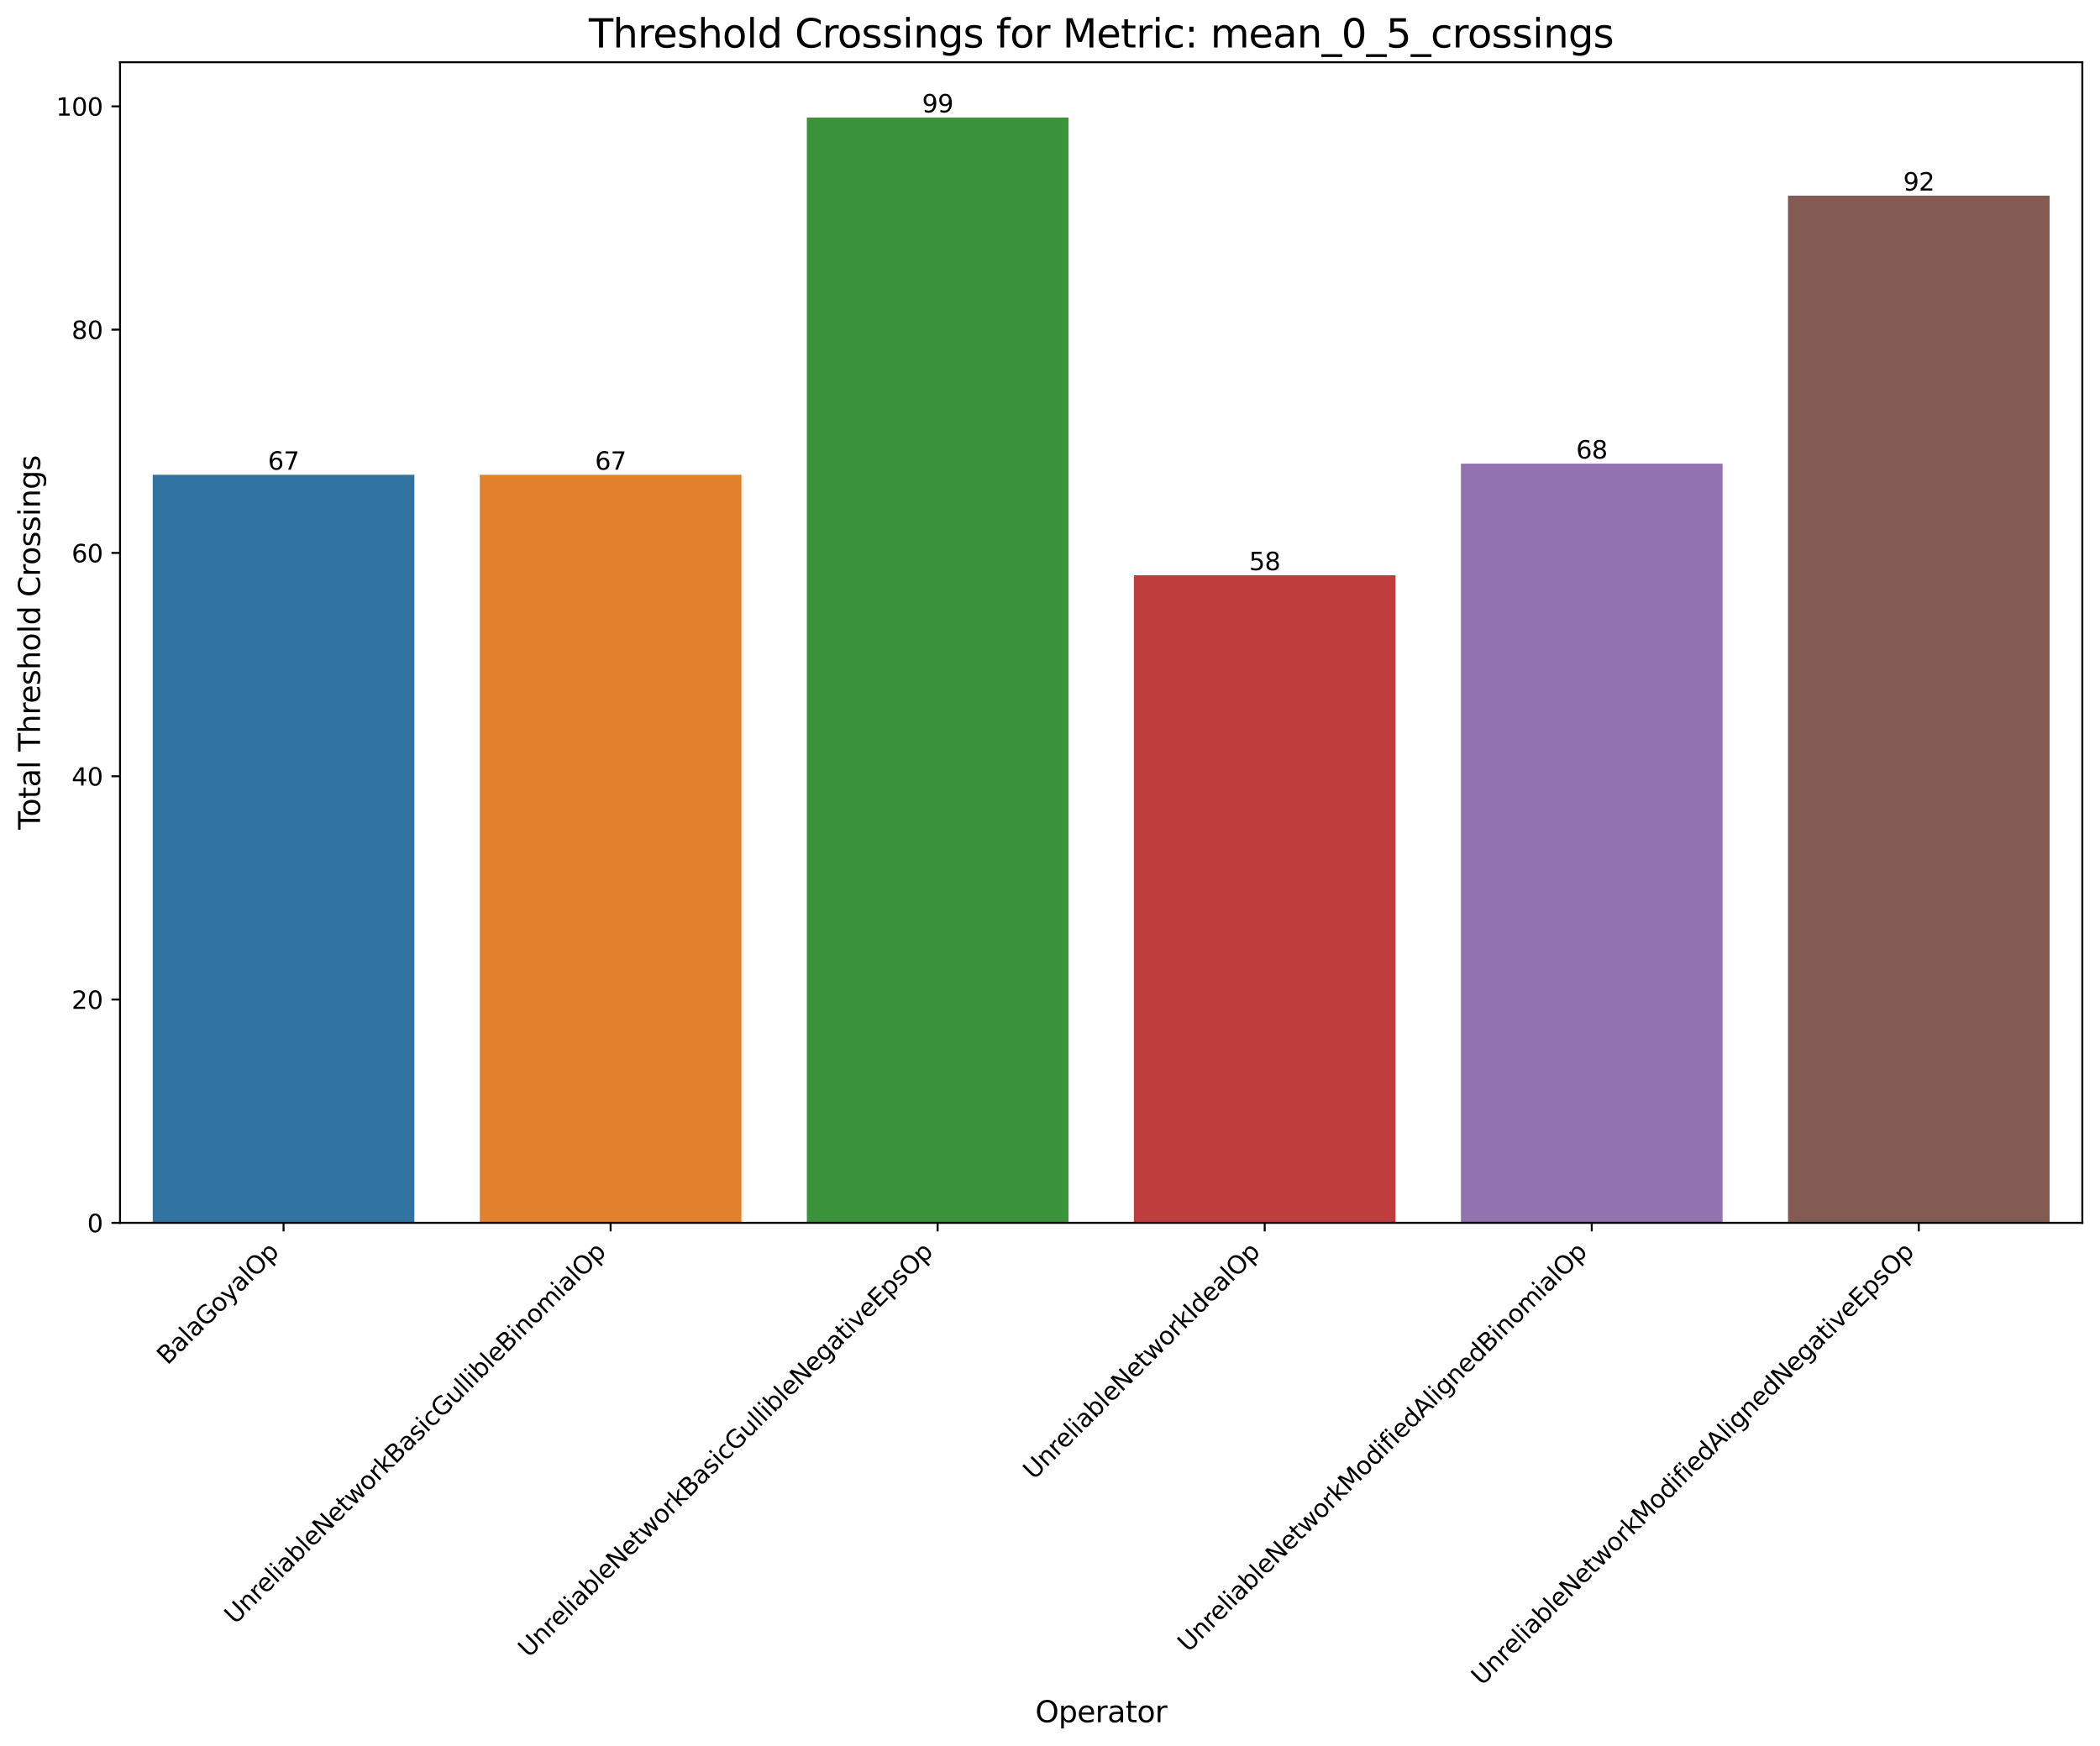 <?xml version="1.0" encoding="utf-8" standalone="no"?>
<!DOCTYPE svg PUBLIC "-//W3C//DTD SVG 1.1//EN"
  "http://www.w3.org/Graphics/SVG/1.1/DTD/svg11.dtd">
<svg xmlns:xlink="http://www.w3.org/1999/xlink" width="855.551pt" height="711.481pt" viewBox="0 0 855.551 711.481" xmlns="http://www.w3.org/2000/svg" version="1.1">
 <defs>
  <style type="text/css">*{stroke-linejoin: round; stroke-linecap: butt}</style>
 </defs>
 <g id="figure_1">
  <g id="patch_1">
   <path d="M 0 711.481 
L 855.551 711.481 
L 855.551 0 
L 0 0 
z
" style="fill: #ffffff"/>
  </g>
  <g id="axes_1">
   <g id="patch_2">
    <path d="M 48.901 498.295 
L 848.351 498.295 
L 848.351 25.358 
L 48.901 25.358 
z
" style="fill: #ffffff"/>
   </g>
   <g id="patch_3">
    <path d="M 62.225 498.295 
L 168.819 498.295 
L 168.819 193.468 
L 62.225 193.468 
z
" clip-path="url(#p632d75cb94)" style="fill: #3274a1"/>
   </g>
   <g id="patch_4">
    <path d="M 195.467 498.295 
L 302.06 498.295 
L 302.06 193.468 
L 195.467 193.468 
z
" clip-path="url(#p632d75cb94)" style="fill: #e1812c"/>
   </g>
   <g id="patch_5">
    <path d="M 328.709 498.295 
L 435.302 498.295 
L 435.302 47.878 
L 328.709 47.878 
z
" clip-path="url(#p632d75cb94)" style="fill: #3a923a"/>
   </g>
   <g id="patch_6">
    <path d="M 461.95 498.295 
L 568.544 498.295 
L 568.544 234.415 
L 461.95 234.415 
z
" clip-path="url(#p632d75cb94)" style="fill: #c03d3e"/>
   </g>
   <g id="patch_7">
    <path d="M 595.192 498.295 
L 701.785 498.295 
L 701.785 188.918 
L 595.192 188.918 
z
" clip-path="url(#p632d75cb94)" style="fill: #9372b2"/>
   </g>
   <g id="patch_8">
    <path d="M 728.434 498.295 
L 835.027 498.295 
L 835.027 79.726 
L 728.434 79.726 
z
" clip-path="url(#p632d75cb94)" style="fill: #845b53"/>
   </g>
   <g id="matplotlib.axis_1">
    <g id="xtick_1">
     <g id="line2d_1">
      <defs>
       <path id="m69ce86a47b" d="M 0 0 
L 0 3.5 
" style="stroke: #000000; stroke-width: 0.8"/>
      </defs>
      <g>
       <use xlink:href="#m69ce86a47b" x="115.522" y="498.295" style="stroke: #000000; stroke-width: 0.8"/>
      </g>
     </g>
     <g id="text_1">
      <!-- BalaGoyalOp -->
      <g transform="translate(68.225 556.494) rotate(-45) scale(0.1 -0.1)">
       <defs>
        <path id="DejaVuSans-42" d="M 1259 2228 
L 1259 519 
L 2272 519 
Q 2781 519 3026 730 
Q 3272 941 3272 1375 
Q 3272 1813 3026 2020 
Q 2781 2228 2272 2228 
L 1259 2228 
z
M 1259 4147 
L 1259 2741 
L 2194 2741 
Q 2656 2741 2882 2914 
Q 3109 3088 3109 3444 
Q 3109 3797 2882 3972 
Q 2656 4147 2194 4147 
L 1259 4147 
z
M 628 4666 
L 2241 4666 
Q 2963 4666 3353 4366 
Q 3744 4066 3744 3513 
Q 3744 3084 3544 2831 
Q 3344 2578 2956 2516 
Q 3422 2416 3680 2098 
Q 3938 1781 3938 1306 
Q 3938 681 3513 340 
Q 3088 0 2303 0 
L 628 0 
L 628 4666 
z
" transform="scale(0.016)"/>
        <path id="DejaVuSans-61" d="M 2194 1759 
Q 1497 1759 1228 1600 
Q 959 1441 959 1056 
Q 959 750 1161 570 
Q 1363 391 1709 391 
Q 2188 391 2477 730 
Q 2766 1069 2766 1631 
L 2766 1759 
L 2194 1759 
z
M 3341 1997 
L 3341 0 
L 2766 0 
L 2766 531 
Q 2569 213 2275 61 
Q 1981 -91 1556 -91 
Q 1019 -91 701 211 
Q 384 513 384 1019 
Q 384 1609 779 1909 
Q 1175 2209 1959 2209 
L 2766 2209 
L 2766 2266 
Q 2766 2663 2505 2880 
Q 2244 3097 1772 3097 
Q 1472 3097 1187 3025 
Q 903 2953 641 2809 
L 641 3341 
Q 956 3463 1253 3523 
Q 1550 3584 1831 3584 
Q 2591 3584 2966 3190 
Q 3341 2797 3341 1997 
z
" transform="scale(0.016)"/>
        <path id="DejaVuSans-6c" d="M 603 4863 
L 1178 4863 
L 1178 0 
L 603 0 
L 603 4863 
z
" transform="scale(0.016)"/>
        <path id="DejaVuSans-47" d="M 3809 666 
L 3809 1919 
L 2778 1919 
L 2778 2438 
L 4434 2438 
L 4434 434 
Q 4069 175 3628 42 
Q 3188 -91 2688 -91 
Q 1594 -91 976 548 
Q 359 1188 359 2328 
Q 359 3472 976 4111 
Q 1594 4750 2688 4750 
Q 3144 4750 3555 4637 
Q 3966 4525 4313 4306 
L 4313 3634 
Q 3963 3931 3569 4081 
Q 3175 4231 2741 4231 
Q 1884 4231 1454 3753 
Q 1025 3275 1025 2328 
Q 1025 1384 1454 906 
Q 1884 428 2741 428 
Q 3075 428 3337 486 
Q 3600 544 3809 666 
z
" transform="scale(0.016)"/>
        <path id="DejaVuSans-6f" d="M 1959 3097 
Q 1497 3097 1228 2736 
Q 959 2375 959 1747 
Q 959 1119 1226 758 
Q 1494 397 1959 397 
Q 2419 397 2687 759 
Q 2956 1122 2956 1747 
Q 2956 2369 2687 2733 
Q 2419 3097 1959 3097 
z
M 1959 3584 
Q 2709 3584 3137 3096 
Q 3566 2609 3566 1747 
Q 3566 888 3137 398 
Q 2709 -91 1959 -91 
Q 1206 -91 779 398 
Q 353 888 353 1747 
Q 353 2609 779 3096 
Q 1206 3584 1959 3584 
z
" transform="scale(0.016)"/>
        <path id="DejaVuSans-79" d="M 2059 -325 
Q 1816 -950 1584 -1140 
Q 1353 -1331 966 -1331 
L 506 -1331 
L 506 -850 
L 844 -850 
Q 1081 -850 1212 -737 
Q 1344 -625 1503 -206 
L 1606 56 
L 191 3500 
L 800 3500 
L 1894 763 
L 2988 3500 
L 3597 3500 
L 2059 -325 
z
" transform="scale(0.016)"/>
        <path id="DejaVuSans-4f" d="M 2522 4238 
Q 1834 4238 1429 3725 
Q 1025 3213 1025 2328 
Q 1025 1447 1429 934 
Q 1834 422 2522 422 
Q 3209 422 3611 934 
Q 4013 1447 4013 2328 
Q 4013 3213 3611 3725 
Q 3209 4238 2522 4238 
z
M 2522 4750 
Q 3503 4750 4090 4092 
Q 4678 3434 4678 2328 
Q 4678 1225 4090 567 
Q 3503 -91 2522 -91 
Q 1538 -91 948 565 
Q 359 1222 359 2328 
Q 359 3434 948 4092 
Q 1538 4750 2522 4750 
z
" transform="scale(0.016)"/>
        <path id="DejaVuSans-70" d="M 1159 525 
L 1159 -1331 
L 581 -1331 
L 581 3500 
L 1159 3500 
L 1159 2969 
Q 1341 3281 1617 3432 
Q 1894 3584 2278 3584 
Q 2916 3584 3314 3078 
Q 3713 2572 3713 1747 
Q 3713 922 3314 415 
Q 2916 -91 2278 -91 
Q 1894 -91 1617 61 
Q 1341 213 1159 525 
z
M 3116 1747 
Q 3116 2381 2855 2742 
Q 2594 3103 2138 3103 
Q 1681 3103 1420 2742 
Q 1159 2381 1159 1747 
Q 1159 1113 1420 752 
Q 1681 391 2138 391 
Q 2594 391 2855 752 
Q 3116 1113 3116 1747 
z
" transform="scale(0.016)"/>
       </defs>
       <use xlink:href="#DejaVuSans-42"/>
       <use xlink:href="#DejaVuSans-61" x="68.604"/>
       <use xlink:href="#DejaVuSans-6c" x="129.883"/>
       <use xlink:href="#DejaVuSans-61" x="157.666"/>
       <use xlink:href="#DejaVuSans-47" x="218.945"/>
       <use xlink:href="#DejaVuSans-6f" x="296.436"/>
       <use xlink:href="#DejaVuSans-79" x="357.617"/>
       <use xlink:href="#DejaVuSans-61" x="416.797"/>
       <use xlink:href="#DejaVuSans-6c" x="478.076"/>
       <use xlink:href="#DejaVuSans-4f" x="505.859"/>
       <use xlink:href="#DejaVuSans-70" x="584.57"/>
      </g>
     </g>
    </g>
    <g id="xtick_2">
     <g id="line2d_2">
      <g>
       <use xlink:href="#m69ce86a47b" x="248.764" y="498.295" style="stroke: #000000; stroke-width: 0.8"/>
      </g>
     </g>
     <g id="text_2">
      <!-- UnreliableNetworkBasicGullibleBinomialOp -->
      <g transform="translate(95.74 662.221) rotate(-45) scale(0.1 -0.1)">
       <defs>
        <path id="DejaVuSans-55" d="M 556 4666 
L 1191 4666 
L 1191 1831 
Q 1191 1081 1462 751 
Q 1734 422 2344 422 
Q 2950 422 3222 751 
Q 3494 1081 3494 1831 
L 3494 4666 
L 4128 4666 
L 4128 1753 
Q 4128 841 3676 375 
Q 3225 -91 2344 -91 
Q 1459 -91 1007 375 
Q 556 841 556 1753 
L 556 4666 
z
" transform="scale(0.016)"/>
        <path id="DejaVuSans-6e" d="M 3513 2113 
L 3513 0 
L 2938 0 
L 2938 2094 
Q 2938 2591 2744 2837 
Q 2550 3084 2163 3084 
Q 1697 3084 1428 2787 
Q 1159 2491 1159 1978 
L 1159 0 
L 581 0 
L 581 3500 
L 1159 3500 
L 1159 2956 
Q 1366 3272 1645 3428 
Q 1925 3584 2291 3584 
Q 2894 3584 3203 3211 
Q 3513 2838 3513 2113 
z
" transform="scale(0.016)"/>
        <path id="DejaVuSans-72" d="M 2631 2963 
Q 2534 3019 2420 3045 
Q 2306 3072 2169 3072 
Q 1681 3072 1420 2755 
Q 1159 2438 1159 1844 
L 1159 0 
L 581 0 
L 581 3500 
L 1159 3500 
L 1159 2956 
Q 1341 3275 1631 3429 
Q 1922 3584 2338 3584 
Q 2397 3584 2469 3576 
Q 2541 3569 2628 3553 
L 2631 2963 
z
" transform="scale(0.016)"/>
        <path id="DejaVuSans-65" d="M 3597 1894 
L 3597 1613 
L 953 1613 
Q 991 1019 1311 708 
Q 1631 397 2203 397 
Q 2534 397 2845 478 
Q 3156 559 3463 722 
L 3463 178 
Q 3153 47 2828 -22 
Q 2503 -91 2169 -91 
Q 1331 -91 842 396 
Q 353 884 353 1716 
Q 353 2575 817 3079 
Q 1281 3584 2069 3584 
Q 2775 3584 3186 3129 
Q 3597 2675 3597 1894 
z
M 3022 2063 
Q 3016 2534 2758 2815 
Q 2500 3097 2075 3097 
Q 1594 3097 1305 2825 
Q 1016 2553 972 2059 
L 3022 2063 
z
" transform="scale(0.016)"/>
        <path id="DejaVuSans-69" d="M 603 3500 
L 1178 3500 
L 1178 0 
L 603 0 
L 603 3500 
z
M 603 4863 
L 1178 4863 
L 1178 4134 
L 603 4134 
L 603 4863 
z
" transform="scale(0.016)"/>
        <path id="DejaVuSans-62" d="M 3116 1747 
Q 3116 2381 2855 2742 
Q 2594 3103 2138 3103 
Q 1681 3103 1420 2742 
Q 1159 2381 1159 1747 
Q 1159 1113 1420 752 
Q 1681 391 2138 391 
Q 2594 391 2855 752 
Q 3116 1113 3116 1747 
z
M 1159 2969 
Q 1341 3281 1617 3432 
Q 1894 3584 2278 3584 
Q 2916 3584 3314 3078 
Q 3713 2572 3713 1747 
Q 3713 922 3314 415 
Q 2916 -91 2278 -91 
Q 1894 -91 1617 61 
Q 1341 213 1159 525 
L 1159 0 
L 581 0 
L 581 4863 
L 1159 4863 
L 1159 2969 
z
" transform="scale(0.016)"/>
        <path id="DejaVuSans-4e" d="M 628 4666 
L 1478 4666 
L 3547 763 
L 3547 4666 
L 4159 4666 
L 4159 0 
L 3309 0 
L 1241 3903 
L 1241 0 
L 628 0 
L 628 4666 
z
" transform="scale(0.016)"/>
        <path id="DejaVuSans-74" d="M 1172 4494 
L 1172 3500 
L 2356 3500 
L 2356 3053 
L 1172 3053 
L 1172 1153 
Q 1172 725 1289 603 
Q 1406 481 1766 481 
L 2356 481 
L 2356 0 
L 1766 0 
Q 1100 0 847 248 
Q 594 497 594 1153 
L 594 3053 
L 172 3053 
L 172 3500 
L 594 3500 
L 594 4494 
L 1172 4494 
z
" transform="scale(0.016)"/>
        <path id="DejaVuSans-77" d="M 269 3500 
L 844 3500 
L 1563 769 
L 2278 3500 
L 2956 3500 
L 3675 769 
L 4391 3500 
L 4966 3500 
L 4050 0 
L 3372 0 
L 2619 2869 
L 1863 0 
L 1184 0 
L 269 3500 
z
" transform="scale(0.016)"/>
        <path id="DejaVuSans-6b" d="M 581 4863 
L 1159 4863 
L 1159 1991 
L 2875 3500 
L 3609 3500 
L 1753 1863 
L 3688 0 
L 2938 0 
L 1159 1709 
L 1159 0 
L 581 0 
L 581 4863 
z
" transform="scale(0.016)"/>
        <path id="DejaVuSans-73" d="M 2834 3397 
L 2834 2853 
Q 2591 2978 2328 3040 
Q 2066 3103 1784 3103 
Q 1356 3103 1142 2972 
Q 928 2841 928 2578 
Q 928 2378 1081 2264 
Q 1234 2150 1697 2047 
L 1894 2003 
Q 2506 1872 2764 1633 
Q 3022 1394 3022 966 
Q 3022 478 2636 193 
Q 2250 -91 1575 -91 
Q 1294 -91 989 -36 
Q 684 19 347 128 
L 347 722 
Q 666 556 975 473 
Q 1284 391 1588 391 
Q 1994 391 2212 530 
Q 2431 669 2431 922 
Q 2431 1156 2273 1281 
Q 2116 1406 1581 1522 
L 1381 1569 
Q 847 1681 609 1914 
Q 372 2147 372 2553 
Q 372 3047 722 3315 
Q 1072 3584 1716 3584 
Q 2034 3584 2315 3537 
Q 2597 3491 2834 3397 
z
" transform="scale(0.016)"/>
        <path id="DejaVuSans-63" d="M 3122 3366 
L 3122 2828 
Q 2878 2963 2633 3030 
Q 2388 3097 2138 3097 
Q 1578 3097 1268 2742 
Q 959 2388 959 1747 
Q 959 1106 1268 751 
Q 1578 397 2138 397 
Q 2388 397 2633 464 
Q 2878 531 3122 666 
L 3122 134 
Q 2881 22 2623 -34 
Q 2366 -91 2075 -91 
Q 1284 -91 818 406 
Q 353 903 353 1747 
Q 353 2603 823 3093 
Q 1294 3584 2113 3584 
Q 2378 3584 2631 3529 
Q 2884 3475 3122 3366 
z
" transform="scale(0.016)"/>
        <path id="DejaVuSans-75" d="M 544 1381 
L 544 3500 
L 1119 3500 
L 1119 1403 
Q 1119 906 1312 657 
Q 1506 409 1894 409 
Q 2359 409 2629 706 
Q 2900 1003 2900 1516 
L 2900 3500 
L 3475 3500 
L 3475 0 
L 2900 0 
L 2900 538 
Q 2691 219 2414 64 
Q 2138 -91 1772 -91 
Q 1169 -91 856 284 
Q 544 659 544 1381 
z
M 1991 3584 
L 1991 3584 
z
" transform="scale(0.016)"/>
        <path id="DejaVuSans-6d" d="M 3328 2828 
Q 3544 3216 3844 3400 
Q 4144 3584 4550 3584 
Q 5097 3584 5394 3201 
Q 5691 2819 5691 2113 
L 5691 0 
L 5113 0 
L 5113 2094 
Q 5113 2597 4934 2840 
Q 4756 3084 4391 3084 
Q 3944 3084 3684 2787 
Q 3425 2491 3425 1978 
L 3425 0 
L 2847 0 
L 2847 2094 
Q 2847 2600 2669 2842 
Q 2491 3084 2119 3084 
Q 1678 3084 1418 2786 
Q 1159 2488 1159 1978 
L 1159 0 
L 581 0 
L 581 3500 
L 1159 3500 
L 1159 2956 
Q 1356 3278 1631 3431 
Q 1906 3584 2284 3584 
Q 2666 3584 2933 3390 
Q 3200 3197 3328 2828 
z
" transform="scale(0.016)"/>
       </defs>
       <use xlink:href="#DejaVuSans-55"/>
       <use xlink:href="#DejaVuSans-6e" x="73.193"/>
       <use xlink:href="#DejaVuSans-72" x="136.572"/>
       <use xlink:href="#DejaVuSans-65" x="175.436"/>
       <use xlink:href="#DejaVuSans-6c" x="236.959"/>
       <use xlink:href="#DejaVuSans-69" x="264.742"/>
       <use xlink:href="#DejaVuSans-61" x="292.525"/>
       <use xlink:href="#DejaVuSans-62" x="353.805"/>
       <use xlink:href="#DejaVuSans-6c" x="417.281"/>
       <use xlink:href="#DejaVuSans-65" x="445.064"/>
       <use xlink:href="#DejaVuSans-4e" x="506.588"/>
       <use xlink:href="#DejaVuSans-65" x="581.393"/>
       <use xlink:href="#DejaVuSans-74" x="642.916"/>
       <use xlink:href="#DejaVuSans-77" x="682.125"/>
       <use xlink:href="#DejaVuSans-6f" x="763.912"/>
       <use xlink:href="#DejaVuSans-72" x="825.094"/>
       <use xlink:href="#DejaVuSans-6b" x="866.207"/>
       <use xlink:href="#DejaVuSans-42" x="924.117"/>
       <use xlink:href="#DejaVuSans-61" x="992.721"/>
       <use xlink:href="#DejaVuSans-73" x="1054"/>
       <use xlink:href="#DejaVuSans-69" x="1106.1"/>
       <use xlink:href="#DejaVuSans-63" x="1133.883"/>
       <use xlink:href="#DejaVuSans-47" x="1188.863"/>
       <use xlink:href="#DejaVuSans-75" x="1266.354"/>
       <use xlink:href="#DejaVuSans-6c" x="1329.732"/>
       <use xlink:href="#DejaVuSans-6c" x="1357.516"/>
       <use xlink:href="#DejaVuSans-69" x="1385.299"/>
       <use xlink:href="#DejaVuSans-62" x="1413.082"/>
       <use xlink:href="#DejaVuSans-6c" x="1476.559"/>
       <use xlink:href="#DejaVuSans-65" x="1504.342"/>
       <use xlink:href="#DejaVuSans-42" x="1565.865"/>
       <use xlink:href="#DejaVuSans-69" x="1634.469"/>
       <use xlink:href="#DejaVuSans-6e" x="1662.252"/>
       <use xlink:href="#DejaVuSans-6f" x="1725.631"/>
       <use xlink:href="#DejaVuSans-6d" x="1786.812"/>
       <use xlink:href="#DejaVuSans-69" x="1884.225"/>
       <use xlink:href="#DejaVuSans-61" x="1912.008"/>
       <use xlink:href="#DejaVuSans-6c" x="1973.287"/>
       <use xlink:href="#DejaVuSans-4f" x="2001.07"/>
       <use xlink:href="#DejaVuSans-70" x="2079.781"/>
      </g>
     </g>
    </g>
    <g id="xtick_3">
     <g id="line2d_3">
      <g>
       <use xlink:href="#m69ce86a47b" x="382.005" y="498.295" style="stroke: #000000; stroke-width: 0.8"/>
      </g>
     </g>
     <g id="text_3">
      <!-- UnreliableNetworkBasicGullibleNegativeEpsOp -->
      <g transform="translate(215.379 675.824) rotate(-45) scale(0.1 -0.1)">
       <defs>
        <path id="DejaVuSans-67" d="M 2906 1791 
Q 2906 2416 2648 2759 
Q 2391 3103 1925 3103 
Q 1463 3103 1205 2759 
Q 947 2416 947 1791 
Q 947 1169 1205 825 
Q 1463 481 1925 481 
Q 2391 481 2648 825 
Q 2906 1169 2906 1791 
z
M 3481 434 
Q 3481 -459 3084 -895 
Q 2688 -1331 1869 -1331 
Q 1566 -1331 1297 -1286 
Q 1028 -1241 775 -1147 
L 775 -588 
Q 1028 -725 1275 -790 
Q 1522 -856 1778 -856 
Q 2344 -856 2625 -561 
Q 2906 -266 2906 331 
L 2906 616 
Q 2728 306 2450 153 
Q 2172 0 1784 0 
Q 1141 0 747 490 
Q 353 981 353 1791 
Q 353 2603 747 3093 
Q 1141 3584 1784 3584 
Q 2172 3584 2450 3431 
Q 2728 3278 2906 2969 
L 2906 3500 
L 3481 3500 
L 3481 434 
z
" transform="scale(0.016)"/>
        <path id="DejaVuSans-76" d="M 191 3500 
L 800 3500 
L 1894 563 
L 2988 3500 
L 3597 3500 
L 2284 0 
L 1503 0 
L 191 3500 
z
" transform="scale(0.016)"/>
        <path id="DejaVuSans-45" d="M 628 4666 
L 3578 4666 
L 3578 4134 
L 1259 4134 
L 1259 2753 
L 3481 2753 
L 3481 2222 
L 1259 2222 
L 1259 531 
L 3634 531 
L 3634 0 
L 628 0 
L 628 4666 
z
" transform="scale(0.016)"/>
       </defs>
       <use xlink:href="#DejaVuSans-55"/>
       <use xlink:href="#DejaVuSans-6e" x="73.193"/>
       <use xlink:href="#DejaVuSans-72" x="136.572"/>
       <use xlink:href="#DejaVuSans-65" x="175.436"/>
       <use xlink:href="#DejaVuSans-6c" x="236.959"/>
       <use xlink:href="#DejaVuSans-69" x="264.742"/>
       <use xlink:href="#DejaVuSans-61" x="292.525"/>
       <use xlink:href="#DejaVuSans-62" x="353.805"/>
       <use xlink:href="#DejaVuSans-6c" x="417.281"/>
       <use xlink:href="#DejaVuSans-65" x="445.064"/>
       <use xlink:href="#DejaVuSans-4e" x="506.588"/>
       <use xlink:href="#DejaVuSans-65" x="581.393"/>
       <use xlink:href="#DejaVuSans-74" x="642.916"/>
       <use xlink:href="#DejaVuSans-77" x="682.125"/>
       <use xlink:href="#DejaVuSans-6f" x="763.912"/>
       <use xlink:href="#DejaVuSans-72" x="825.094"/>
       <use xlink:href="#DejaVuSans-6b" x="866.207"/>
       <use xlink:href="#DejaVuSans-42" x="924.117"/>
       <use xlink:href="#DejaVuSans-61" x="992.721"/>
       <use xlink:href="#DejaVuSans-73" x="1054"/>
       <use xlink:href="#DejaVuSans-69" x="1106.1"/>
       <use xlink:href="#DejaVuSans-63" x="1133.883"/>
       <use xlink:href="#DejaVuSans-47" x="1188.863"/>
       <use xlink:href="#DejaVuSans-75" x="1266.354"/>
       <use xlink:href="#DejaVuSans-6c" x="1329.732"/>
       <use xlink:href="#DejaVuSans-6c" x="1357.516"/>
       <use xlink:href="#DejaVuSans-69" x="1385.299"/>
       <use xlink:href="#DejaVuSans-62" x="1413.082"/>
       <use xlink:href="#DejaVuSans-6c" x="1476.559"/>
       <use xlink:href="#DejaVuSans-65" x="1504.342"/>
       <use xlink:href="#DejaVuSans-4e" x="1565.865"/>
       <use xlink:href="#DejaVuSans-65" x="1640.67"/>
       <use xlink:href="#DejaVuSans-67" x="1702.193"/>
       <use xlink:href="#DejaVuSans-61" x="1765.67"/>
       <use xlink:href="#DejaVuSans-74" x="1826.949"/>
       <use xlink:href="#DejaVuSans-69" x="1866.158"/>
       <use xlink:href="#DejaVuSans-76" x="1893.941"/>
       <use xlink:href="#DejaVuSans-65" x="1953.121"/>
       <use xlink:href="#DejaVuSans-45" x="2014.645"/>
       <use xlink:href="#DejaVuSans-70" x="2077.828"/>
       <use xlink:href="#DejaVuSans-73" x="2141.305"/>
       <use xlink:href="#DejaVuSans-4f" x="2193.404"/>
       <use xlink:href="#DejaVuSans-70" x="2272.115"/>
      </g>
     </g>
    </g>
    <g id="xtick_4">
     <g id="line2d_4">
      <g>
       <use xlink:href="#m69ce86a47b" x="515.247" y="498.295" style="stroke: #000000; stroke-width: 0.8"/>
      </g>
     </g>
     <g id="text_4">
      <!-- UnreliableNetworkIdealOp -->
      <g transform="translate(421.152 603.293) rotate(-45) scale(0.1 -0.1)">
       <defs>
        <path id="DejaVuSans-49" d="M 628 4666 
L 1259 4666 
L 1259 0 
L 628 0 
L 628 4666 
z
" transform="scale(0.016)"/>
        <path id="DejaVuSans-64" d="M 2906 2969 
L 2906 4863 
L 3481 4863 
L 3481 0 
L 2906 0 
L 2906 525 
Q 2725 213 2448 61 
Q 2172 -91 1784 -91 
Q 1150 -91 751 415 
Q 353 922 353 1747 
Q 353 2572 751 3078 
Q 1150 3584 1784 3584 
Q 2172 3584 2448 3432 
Q 2725 3281 2906 2969 
z
M 947 1747 
Q 947 1113 1208 752 
Q 1469 391 1925 391 
Q 2381 391 2643 752 
Q 2906 1113 2906 1747 
Q 2906 2381 2643 2742 
Q 2381 3103 1925 3103 
Q 1469 3103 1208 2742 
Q 947 2381 947 1747 
z
" transform="scale(0.016)"/>
       </defs>
       <use xlink:href="#DejaVuSans-55"/>
       <use xlink:href="#DejaVuSans-6e" x="73.193"/>
       <use xlink:href="#DejaVuSans-72" x="136.572"/>
       <use xlink:href="#DejaVuSans-65" x="175.436"/>
       <use xlink:href="#DejaVuSans-6c" x="236.959"/>
       <use xlink:href="#DejaVuSans-69" x="264.742"/>
       <use xlink:href="#DejaVuSans-61" x="292.525"/>
       <use xlink:href="#DejaVuSans-62" x="353.805"/>
       <use xlink:href="#DejaVuSans-6c" x="417.281"/>
       <use xlink:href="#DejaVuSans-65" x="445.064"/>
       <use xlink:href="#DejaVuSans-4e" x="506.588"/>
       <use xlink:href="#DejaVuSans-65" x="581.393"/>
       <use xlink:href="#DejaVuSans-74" x="642.916"/>
       <use xlink:href="#DejaVuSans-77" x="682.125"/>
       <use xlink:href="#DejaVuSans-6f" x="763.912"/>
       <use xlink:href="#DejaVuSans-72" x="825.094"/>
       <use xlink:href="#DejaVuSans-6b" x="866.207"/>
       <use xlink:href="#DejaVuSans-49" x="924.117"/>
       <use xlink:href="#DejaVuSans-64" x="953.609"/>
       <use xlink:href="#DejaVuSans-65" x="1017.086"/>
       <use xlink:href="#DejaVuSans-61" x="1078.609"/>
       <use xlink:href="#DejaVuSans-6c" x="1139.889"/>
       <use xlink:href="#DejaVuSans-4f" x="1167.672"/>
       <use xlink:href="#DejaVuSans-70" x="1246.383"/>
      </g>
     </g>
    </g>
    <g id="xtick_5">
     <g id="line2d_5">
      <g>
       <use xlink:href="#m69ce86a47b" x="648.489" y="498.295" style="stroke: #000000; stroke-width: 0.8"/>
      </g>
     </g>
     <g id="text_5">
      <!-- UnreliableNetworkModifiedAlignedBinomialOp -->
      <g transform="translate(484.093 673.593) rotate(-45) scale(0.1 -0.1)">
       <defs>
        <path id="DejaVuSans-4d" d="M 628 4666 
L 1569 4666 
L 2759 1491 
L 3956 4666 
L 4897 4666 
L 4897 0 
L 4281 0 
L 4281 4097 
L 3078 897 
L 2444 897 
L 1241 4097 
L 1241 0 
L 628 0 
L 628 4666 
z
" transform="scale(0.016)"/>
        <path id="DejaVuSans-66" d="M 2375 4863 
L 2375 4384 
L 1825 4384 
Q 1516 4384 1395 4259 
Q 1275 4134 1275 3809 
L 1275 3500 
L 2222 3500 
L 2222 3053 
L 1275 3053 
L 1275 0 
L 697 0 
L 697 3053 
L 147 3053 
L 147 3500 
L 697 3500 
L 697 3744 
Q 697 4328 969 4595 
Q 1241 4863 1831 4863 
L 2375 4863 
z
" transform="scale(0.016)"/>
        <path id="DejaVuSans-41" d="M 2188 4044 
L 1331 1722 
L 3047 1722 
L 2188 4044 
z
M 1831 4666 
L 2547 4666 
L 4325 0 
L 3669 0 
L 3244 1197 
L 1141 1197 
L 716 0 
L 50 0 
L 1831 4666 
z
" transform="scale(0.016)"/>
       </defs>
       <use xlink:href="#DejaVuSans-55"/>
       <use xlink:href="#DejaVuSans-6e" x="73.193"/>
       <use xlink:href="#DejaVuSans-72" x="136.572"/>
       <use xlink:href="#DejaVuSans-65" x="175.436"/>
       <use xlink:href="#DejaVuSans-6c" x="236.959"/>
       <use xlink:href="#DejaVuSans-69" x="264.742"/>
       <use xlink:href="#DejaVuSans-61" x="292.525"/>
       <use xlink:href="#DejaVuSans-62" x="353.805"/>
       <use xlink:href="#DejaVuSans-6c" x="417.281"/>
       <use xlink:href="#DejaVuSans-65" x="445.064"/>
       <use xlink:href="#DejaVuSans-4e" x="506.588"/>
       <use xlink:href="#DejaVuSans-65" x="581.393"/>
       <use xlink:href="#DejaVuSans-74" x="642.916"/>
       <use xlink:href="#DejaVuSans-77" x="682.125"/>
       <use xlink:href="#DejaVuSans-6f" x="763.912"/>
       <use xlink:href="#DejaVuSans-72" x="825.094"/>
       <use xlink:href="#DejaVuSans-6b" x="866.207"/>
       <use xlink:href="#DejaVuSans-4d" x="924.117"/>
       <use xlink:href="#DejaVuSans-6f" x="1010.396"/>
       <use xlink:href="#DejaVuSans-64" x="1071.578"/>
       <use xlink:href="#DejaVuSans-69" x="1135.055"/>
       <use xlink:href="#DejaVuSans-66" x="1162.838"/>
       <use xlink:href="#DejaVuSans-69" x="1198.043"/>
       <use xlink:href="#DejaVuSans-65" x="1225.826"/>
       <use xlink:href="#DejaVuSans-64" x="1287.35"/>
       <use xlink:href="#DejaVuSans-41" x="1350.826"/>
       <use xlink:href="#DejaVuSans-6c" x="1419.234"/>
       <use xlink:href="#DejaVuSans-69" x="1447.018"/>
       <use xlink:href="#DejaVuSans-67" x="1474.801"/>
       <use xlink:href="#DejaVuSans-6e" x="1538.277"/>
       <use xlink:href="#DejaVuSans-65" x="1601.656"/>
       <use xlink:href="#DejaVuSans-64" x="1663.18"/>
       <use xlink:href="#DejaVuSans-42" x="1726.656"/>
       <use xlink:href="#DejaVuSans-69" x="1795.26"/>
       <use xlink:href="#DejaVuSans-6e" x="1823.043"/>
       <use xlink:href="#DejaVuSans-6f" x="1886.422"/>
       <use xlink:href="#DejaVuSans-6d" x="1947.604"/>
       <use xlink:href="#DejaVuSans-69" x="2045.016"/>
       <use xlink:href="#DejaVuSans-61" x="2072.799"/>
       <use xlink:href="#DejaVuSans-6c" x="2134.078"/>
       <use xlink:href="#DejaVuSans-4f" x="2161.861"/>
       <use xlink:href="#DejaVuSans-70" x="2240.572"/>
      </g>
     </g>
    </g>
    <g id="xtick_6">
     <g id="line2d_6">
      <g>
       <use xlink:href="#m69ce86a47b" x="781.73" y="498.295" style="stroke: #000000; stroke-width: 0.8"/>
      </g>
     </g>
     <g id="text_6">
      <!-- UnreliableNetworkModifiedAlignedNegativeEpsOp -->
      <g transform="translate(603.732 687.196) rotate(-45) scale(0.1 -0.1)">
       <use xlink:href="#DejaVuSans-55"/>
       <use xlink:href="#DejaVuSans-6e" x="73.193"/>
       <use xlink:href="#DejaVuSans-72" x="136.572"/>
       <use xlink:href="#DejaVuSans-65" x="175.436"/>
       <use xlink:href="#DejaVuSans-6c" x="236.959"/>
       <use xlink:href="#DejaVuSans-69" x="264.742"/>
       <use xlink:href="#DejaVuSans-61" x="292.525"/>
       <use xlink:href="#DejaVuSans-62" x="353.805"/>
       <use xlink:href="#DejaVuSans-6c" x="417.281"/>
       <use xlink:href="#DejaVuSans-65" x="445.064"/>
       <use xlink:href="#DejaVuSans-4e" x="506.588"/>
       <use xlink:href="#DejaVuSans-65" x="581.393"/>
       <use xlink:href="#DejaVuSans-74" x="642.916"/>
       <use xlink:href="#DejaVuSans-77" x="682.125"/>
       <use xlink:href="#DejaVuSans-6f" x="763.912"/>
       <use xlink:href="#DejaVuSans-72" x="825.094"/>
       <use xlink:href="#DejaVuSans-6b" x="866.207"/>
       <use xlink:href="#DejaVuSans-4d" x="924.117"/>
       <use xlink:href="#DejaVuSans-6f" x="1010.396"/>
       <use xlink:href="#DejaVuSans-64" x="1071.578"/>
       <use xlink:href="#DejaVuSans-69" x="1135.055"/>
       <use xlink:href="#DejaVuSans-66" x="1162.838"/>
       <use xlink:href="#DejaVuSans-69" x="1198.043"/>
       <use xlink:href="#DejaVuSans-65" x="1225.826"/>
       <use xlink:href="#DejaVuSans-64" x="1287.35"/>
       <use xlink:href="#DejaVuSans-41" x="1350.826"/>
       <use xlink:href="#DejaVuSans-6c" x="1419.234"/>
       <use xlink:href="#DejaVuSans-69" x="1447.018"/>
       <use xlink:href="#DejaVuSans-67" x="1474.801"/>
       <use xlink:href="#DejaVuSans-6e" x="1538.277"/>
       <use xlink:href="#DejaVuSans-65" x="1601.656"/>
       <use xlink:href="#DejaVuSans-64" x="1663.18"/>
       <use xlink:href="#DejaVuSans-4e" x="1726.656"/>
       <use xlink:href="#DejaVuSans-65" x="1801.461"/>
       <use xlink:href="#DejaVuSans-67" x="1862.984"/>
       <use xlink:href="#DejaVuSans-61" x="1926.461"/>
       <use xlink:href="#DejaVuSans-74" x="1987.74"/>
       <use xlink:href="#DejaVuSans-69" x="2026.949"/>
       <use xlink:href="#DejaVuSans-76" x="2054.732"/>
       <use xlink:href="#DejaVuSans-65" x="2113.912"/>
       <use xlink:href="#DejaVuSans-45" x="2175.436"/>
       <use xlink:href="#DejaVuSans-70" x="2238.619"/>
       <use xlink:href="#DejaVuSans-73" x="2302.096"/>
       <use xlink:href="#DejaVuSans-4f" x="2354.195"/>
       <use xlink:href="#DejaVuSans-70" x="2432.906"/>
      </g>
     </g>
    </g>
    <g id="text_7">
     <!-- Operator -->
     <g transform="translate(421.769 701.785) scale(0.12 -0.12)">
      <use xlink:href="#DejaVuSans-4f"/>
      <use xlink:href="#DejaVuSans-70" x="78.711"/>
      <use xlink:href="#DejaVuSans-65" x="142.188"/>
      <use xlink:href="#DejaVuSans-72" x="203.711"/>
      <use xlink:href="#DejaVuSans-61" x="244.824"/>
      <use xlink:href="#DejaVuSans-74" x="306.104"/>
      <use xlink:href="#DejaVuSans-6f" x="345.312"/>
      <use xlink:href="#DejaVuSans-72" x="406.494"/>
     </g>
    </g>
   </g>
   <g id="matplotlib.axis_2">
    <g id="ytick_1">
     <g id="line2d_7">
      <defs>
       <path id="mfdae9a85d6" d="M 0 0 
L -3.5 0 
" style="stroke: #000000; stroke-width: 0.8"/>
      </defs>
      <g>
       <use xlink:href="#mfdae9a85d6" x="48.901" y="498.295" style="stroke: #000000; stroke-width: 0.8"/>
      </g>
     </g>
     <g id="text_8">
      <!-- 0 -->
      <g transform="translate(35.539 502.095) scale(0.1 -0.1)">
       <defs>
        <path id="DejaVuSans-30" d="M 2034 4250 
Q 1547 4250 1301 3770 
Q 1056 3291 1056 2328 
Q 1056 1369 1301 889 
Q 1547 409 2034 409 
Q 2525 409 2770 889 
Q 3016 1369 3016 2328 
Q 3016 3291 2770 3770 
Q 2525 4250 2034 4250 
z
M 2034 4750 
Q 2819 4750 3233 4129 
Q 3647 3509 3647 2328 
Q 3647 1150 3233 529 
Q 2819 -91 2034 -91 
Q 1250 -91 836 529 
Q 422 1150 422 2328 
Q 422 3509 836 4129 
Q 1250 4750 2034 4750 
z
" transform="scale(0.016)"/>
       </defs>
       <use xlink:href="#DejaVuSans-30"/>
      </g>
     </g>
    </g>
    <g id="ytick_2">
     <g id="line2d_8">
      <g>
       <use xlink:href="#mfdae9a85d6" x="48.901" y="407.302" style="stroke: #000000; stroke-width: 0.8"/>
      </g>
     </g>
     <g id="text_9">
      <!-- 20 -->
      <g transform="translate(29.176 411.101) scale(0.1 -0.1)">
       <defs>
        <path id="DejaVuSans-32" d="M 1228 531 
L 3431 531 
L 3431 0 
L 469 0 
L 469 531 
Q 828 903 1448 1529 
Q 2069 2156 2228 2338 
Q 2531 2678 2651 2914 
Q 2772 3150 2772 3378 
Q 2772 3750 2511 3984 
Q 2250 4219 1831 4219 
Q 1534 4219 1204 4116 
Q 875 4013 500 3803 
L 500 4441 
Q 881 4594 1212 4672 
Q 1544 4750 1819 4750 
Q 2544 4750 2975 4387 
Q 3406 4025 3406 3419 
Q 3406 3131 3298 2873 
Q 3191 2616 2906 2266 
Q 2828 2175 2409 1742 
Q 1991 1309 1228 531 
z
" transform="scale(0.016)"/>
       </defs>
       <use xlink:href="#DejaVuSans-32"/>
       <use xlink:href="#DejaVuSans-30" x="63.623"/>
      </g>
     </g>
    </g>
    <g id="ytick_3">
     <g id="line2d_9">
      <g>
       <use xlink:href="#mfdae9a85d6" x="48.901" y="316.309" style="stroke: #000000; stroke-width: 0.8"/>
      </g>
     </g>
     <g id="text_10">
      <!-- 40 -->
      <g transform="translate(29.176 320.108) scale(0.1 -0.1)">
       <defs>
        <path id="DejaVuSans-34" d="M 2419 4116 
L 825 1625 
L 2419 1625 
L 2419 4116 
z
M 2253 4666 
L 3047 4666 
L 3047 1625 
L 3713 1625 
L 3713 1100 
L 3047 1100 
L 3047 0 
L 2419 0 
L 2419 1100 
L 313 1100 
L 313 1709 
L 2253 4666 
z
" transform="scale(0.016)"/>
       </defs>
       <use xlink:href="#DejaVuSans-34"/>
       <use xlink:href="#DejaVuSans-30" x="63.623"/>
      </g>
     </g>
    </g>
    <g id="ytick_4">
     <g id="line2d_10">
      <g>
       <use xlink:href="#mfdae9a85d6" x="48.901" y="225.315" style="stroke: #000000; stroke-width: 0.8"/>
      </g>
     </g>
     <g id="text_11">
      <!-- 60 -->
      <g transform="translate(29.176 229.115) scale(0.1 -0.1)">
       <defs>
        <path id="DejaVuSans-36" d="M 2113 2584 
Q 1688 2584 1439 2293 
Q 1191 2003 1191 1497 
Q 1191 994 1439 701 
Q 1688 409 2113 409 
Q 2538 409 2786 701 
Q 3034 994 3034 1497 
Q 3034 2003 2786 2293 
Q 2538 2584 2113 2584 
z
M 3366 4563 
L 3366 3988 
Q 3128 4100 2886 4159 
Q 2644 4219 2406 4219 
Q 1781 4219 1451 3797 
Q 1122 3375 1075 2522 
Q 1259 2794 1537 2939 
Q 1816 3084 2150 3084 
Q 2853 3084 3261 2657 
Q 3669 2231 3669 1497 
Q 3669 778 3244 343 
Q 2819 -91 2113 -91 
Q 1303 -91 875 529 
Q 447 1150 447 2328 
Q 447 3434 972 4092 
Q 1497 4750 2381 4750 
Q 2619 4750 2861 4703 
Q 3103 4656 3366 4563 
z
" transform="scale(0.016)"/>
       </defs>
       <use xlink:href="#DejaVuSans-36"/>
       <use xlink:href="#DejaVuSans-30" x="63.623"/>
      </g>
     </g>
    </g>
    <g id="ytick_5">
     <g id="line2d_11">
      <g>
       <use xlink:href="#mfdae9a85d6" x="48.901" y="134.322" style="stroke: #000000; stroke-width: 0.8"/>
      </g>
     </g>
     <g id="text_12">
      <!-- 80 -->
      <g transform="translate(29.176 138.121) scale(0.1 -0.1)">
       <defs>
        <path id="DejaVuSans-38" d="M 2034 2216 
Q 1584 2216 1326 1975 
Q 1069 1734 1069 1313 
Q 1069 891 1326 650 
Q 1584 409 2034 409 
Q 2484 409 2743 651 
Q 3003 894 3003 1313 
Q 3003 1734 2745 1975 
Q 2488 2216 2034 2216 
z
M 1403 2484 
Q 997 2584 770 2862 
Q 544 3141 544 3541 
Q 544 4100 942 4425 
Q 1341 4750 2034 4750 
Q 2731 4750 3128 4425 
Q 3525 4100 3525 3541 
Q 3525 3141 3298 2862 
Q 3072 2584 2669 2484 
Q 3125 2378 3379 2068 
Q 3634 1759 3634 1313 
Q 3634 634 3220 271 
Q 2806 -91 2034 -91 
Q 1263 -91 848 271 
Q 434 634 434 1313 
Q 434 1759 690 2068 
Q 947 2378 1403 2484 
z
M 1172 3481 
Q 1172 3119 1398 2916 
Q 1625 2713 2034 2713 
Q 2441 2713 2670 2916 
Q 2900 3119 2900 3481 
Q 2900 3844 2670 4047 
Q 2441 4250 2034 4250 
Q 1625 4250 1398 4047 
Q 1172 3844 1172 3481 
z
" transform="scale(0.016)"/>
       </defs>
       <use xlink:href="#DejaVuSans-38"/>
       <use xlink:href="#DejaVuSans-30" x="63.623"/>
      </g>
     </g>
    </g>
    <g id="ytick_6">
     <g id="line2d_12">
      <g>
       <use xlink:href="#mfdae9a85d6" x="48.901" y="43.329" style="stroke: #000000; stroke-width: 0.8"/>
      </g>
     </g>
     <g id="text_13">
      <!-- 100 -->
      <g transform="translate(22.814 47.128) scale(0.1 -0.1)">
       <defs>
        <path id="DejaVuSans-31" d="M 794 531 
L 1825 531 
L 1825 4091 
L 703 3866 
L 703 4441 
L 1819 4666 
L 2450 4666 
L 2450 531 
L 3481 531 
L 3481 0 
L 794 0 
L 794 531 
z
" transform="scale(0.016)"/>
       </defs>
       <use xlink:href="#DejaVuSans-31"/>
       <use xlink:href="#DejaVuSans-30" x="63.623"/>
       <use xlink:href="#DejaVuSans-30" x="127.246"/>
      </g>
     </g>
    </g>
    <g id="text_14">
     <!-- Total Threshold Crossings -->
     <g transform="translate(16.318 338.066) rotate(-90) scale(0.12 -0.12)">
      <defs>
       <path id="DejaVuSans-54" d="M -19 4666 
L 3928 4666 
L 3928 4134 
L 2272 4134 
L 2272 0 
L 1638 0 
L 1638 4134 
L -19 4134 
L -19 4666 
z
" transform="scale(0.016)"/>
       <path id="DejaVuSans-20" transform="scale(0.016)"/>
       <path id="DejaVuSans-68" d="M 3513 2113 
L 3513 0 
L 2938 0 
L 2938 2094 
Q 2938 2591 2744 2837 
Q 2550 3084 2163 3084 
Q 1697 3084 1428 2787 
Q 1159 2491 1159 1978 
L 1159 0 
L 581 0 
L 581 4863 
L 1159 4863 
L 1159 2956 
Q 1366 3272 1645 3428 
Q 1925 3584 2291 3584 
Q 2894 3584 3203 3211 
Q 3513 2838 3513 2113 
z
" transform="scale(0.016)"/>
       <path id="DejaVuSans-43" d="M 4122 4306 
L 4122 3641 
Q 3803 3938 3442 4084 
Q 3081 4231 2675 4231 
Q 1875 4231 1450 3742 
Q 1025 3253 1025 2328 
Q 1025 1406 1450 917 
Q 1875 428 2675 428 
Q 3081 428 3442 575 
Q 3803 722 4122 1019 
L 4122 359 
Q 3791 134 3420 21 
Q 3050 -91 2638 -91 
Q 1578 -91 968 557 
Q 359 1206 359 2328 
Q 359 3453 968 4101 
Q 1578 4750 2638 4750 
Q 3056 4750 3426 4639 
Q 3797 4528 4122 4306 
z
" transform="scale(0.016)"/>
      </defs>
      <use xlink:href="#DejaVuSans-54"/>
      <use xlink:href="#DejaVuSans-6f" x="44.084"/>
      <use xlink:href="#DejaVuSans-74" x="105.266"/>
      <use xlink:href="#DejaVuSans-61" x="144.475"/>
      <use xlink:href="#DejaVuSans-6c" x="205.754"/>
      <use xlink:href="#DejaVuSans-20" x="233.537"/>
      <use xlink:href="#DejaVuSans-54" x="265.324"/>
      <use xlink:href="#DejaVuSans-68" x="326.408"/>
      <use xlink:href="#DejaVuSans-72" x="389.787"/>
      <use xlink:href="#DejaVuSans-65" x="428.65"/>
      <use xlink:href="#DejaVuSans-73" x="490.174"/>
      <use xlink:href="#DejaVuSans-68" x="542.273"/>
      <use xlink:href="#DejaVuSans-6f" x="605.652"/>
      <use xlink:href="#DejaVuSans-6c" x="666.834"/>
      <use xlink:href="#DejaVuSans-64" x="694.617"/>
      <use xlink:href="#DejaVuSans-20" x="758.094"/>
      <use xlink:href="#DejaVuSans-43" x="789.881"/>
      <use xlink:href="#DejaVuSans-72" x="859.705"/>
      <use xlink:href="#DejaVuSans-6f" x="898.568"/>
      <use xlink:href="#DejaVuSans-73" x="959.75"/>
      <use xlink:href="#DejaVuSans-73" x="1011.85"/>
      <use xlink:href="#DejaVuSans-69" x="1063.949"/>
      <use xlink:href="#DejaVuSans-6e" x="1091.732"/>
      <use xlink:href="#DejaVuSans-67" x="1155.111"/>
      <use xlink:href="#DejaVuSans-73" x="1218.588"/>
     </g>
    </g>
   </g>
   <g id="line2d_13">
    <path clip-path="url(#p632d75cb94)" style="fill: none; stroke: #424242; stroke-width: 2.25; stroke-linecap: square"/>
   </g>
   <g id="line2d_14">
    <path clip-path="url(#p632d75cb94)" style="fill: none; stroke: #424242; stroke-width: 2.25; stroke-linecap: square"/>
   </g>
   <g id="line2d_15">
    <path clip-path="url(#p632d75cb94)" style="fill: none; stroke: #424242; stroke-width: 2.25; stroke-linecap: square"/>
   </g>
   <g id="line2d_16">
    <path clip-path="url(#p632d75cb94)" style="fill: none; stroke: #424242; stroke-width: 2.25; stroke-linecap: square"/>
   </g>
   <g id="line2d_17">
    <path clip-path="url(#p632d75cb94)" style="fill: none; stroke: #424242; stroke-width: 2.25; stroke-linecap: square"/>
   </g>
   <g id="line2d_18">
    <path clip-path="url(#p632d75cb94)" style="fill: none; stroke: #424242; stroke-width: 2.25; stroke-linecap: square"/>
   </g>
   <g id="patch_9">
    <path d="M 48.901 498.295 
L 48.901 25.358 
" style="fill: none; stroke: #000000; stroke-width: 0.8; stroke-linejoin: miter; stroke-linecap: square"/>
   </g>
   <g id="patch_10">
    <path d="M 848.351 498.295 
L 848.351 25.358 
" style="fill: none; stroke: #000000; stroke-width: 0.8; stroke-linejoin: miter; stroke-linecap: square"/>
   </g>
   <g id="patch_11">
    <path d="M 48.901 498.295 
L 848.351 498.295 
" style="fill: none; stroke: #000000; stroke-width: 0.8; stroke-linejoin: miter; stroke-linecap: square"/>
   </g>
   <g id="patch_12">
    <path d="M 48.901 25.358 
L 848.351 25.358 
" style="fill: none; stroke: #000000; stroke-width: 0.8; stroke-linejoin: miter; stroke-linecap: square"/>
   </g>
   <g id="text_15">
    <!-- 67 -->
    <g transform="translate(109.16 191.388) scale(0.1 -0.1)">
     <defs>
      <path id="DejaVuSans-37" d="M 525 4666 
L 3525 4666 
L 3525 4397 
L 1831 0 
L 1172 0 
L 2766 4134 
L 525 4134 
L 525 4666 
z
" transform="scale(0.016)"/>
     </defs>
     <use xlink:href="#DejaVuSans-36"/>
     <use xlink:href="#DejaVuSans-37" x="63.623"/>
    </g>
   </g>
   <g id="text_16">
    <!-- 67 -->
    <g transform="translate(242.401 191.388) scale(0.1 -0.1)">
     <use xlink:href="#DejaVuSans-36"/>
     <use xlink:href="#DejaVuSans-37" x="63.623"/>
    </g>
   </g>
   <g id="text_17">
    <!-- 99 -->
    <g transform="translate(375.643 45.799) scale(0.1 -0.1)">
     <defs>
      <path id="DejaVuSans-39" d="M 703 97 
L 703 672 
Q 941 559 1184 500 
Q 1428 441 1663 441 
Q 2288 441 2617 861 
Q 2947 1281 2994 2138 
Q 2813 1869 2534 1725 
Q 2256 1581 1919 1581 
Q 1219 1581 811 2004 
Q 403 2428 403 3163 
Q 403 3881 828 4315 
Q 1253 4750 1959 4750 
Q 2769 4750 3195 4129 
Q 3622 3509 3622 2328 
Q 3622 1225 3098 567 
Q 2575 -91 1691 -91 
Q 1453 -91 1209 -44 
Q 966 3 703 97 
z
M 1959 2075 
Q 2384 2075 2632 2365 
Q 2881 2656 2881 3163 
Q 2881 3666 2632 3958 
Q 2384 4250 1959 4250 
Q 1534 4250 1286 3958 
Q 1038 3666 1038 3163 
Q 1038 2656 1286 2365 
Q 1534 2075 1959 2075 
z
" transform="scale(0.016)"/>
     </defs>
     <use xlink:href="#DejaVuSans-39"/>
     <use xlink:href="#DejaVuSans-39" x="63.623"/>
    </g>
   </g>
   <g id="text_18">
    <!-- 58 -->
    <g transform="translate(508.885 232.335) scale(0.1 -0.1)">
     <defs>
      <path id="DejaVuSans-35" d="M 691 4666 
L 3169 4666 
L 3169 4134 
L 1269 4134 
L 1269 2991 
Q 1406 3038 1543 3061 
Q 1681 3084 1819 3084 
Q 2600 3084 3056 2656 
Q 3513 2228 3513 1497 
Q 3513 744 3044 326 
Q 2575 -91 1722 -91 
Q 1428 -91 1123 -41 
Q 819 9 494 109 
L 494 744 
Q 775 591 1075 516 
Q 1375 441 1709 441 
Q 2250 441 2565 725 
Q 2881 1009 2881 1497 
Q 2881 1984 2565 2268 
Q 2250 2553 1709 2553 
Q 1456 2553 1204 2497 
Q 953 2441 691 2322 
L 691 4666 
z
" transform="scale(0.016)"/>
     </defs>
     <use xlink:href="#DejaVuSans-35"/>
     <use xlink:href="#DejaVuSans-38" x="63.623"/>
    </g>
   </g>
   <g id="text_19">
    <!-- 68 -->
    <g transform="translate(642.126 186.838) scale(0.1 -0.1)">
     <use xlink:href="#DejaVuSans-36"/>
     <use xlink:href="#DejaVuSans-38" x="63.623"/>
    </g>
   </g>
   <g id="text_20">
    <!-- 92 -->
    <g transform="translate(775.368 77.646) scale(0.1 -0.1)">
     <use xlink:href="#DejaVuSans-39"/>
     <use xlink:href="#DejaVuSans-32" x="63.623"/>
    </g>
   </g>
   <g id="text_21">
    <!-- Threshold Crossings for Metric: mean_0_5_crossings -->
    <g transform="translate(239.861 19.358) scale(0.16 -0.16)">
     <defs>
      <path id="DejaVuSans-3a" d="M 750 794 
L 1409 794 
L 1409 0 
L 750 0 
L 750 794 
z
M 750 3309 
L 1409 3309 
L 1409 2516 
L 750 2516 
L 750 3309 
z
" transform="scale(0.016)"/>
      <path id="DejaVuSans-5f" d="M 3263 -1063 
L 3263 -1509 
L -63 -1509 
L -63 -1063 
L 3263 -1063 
z
" transform="scale(0.016)"/>
     </defs>
     <use xlink:href="#DejaVuSans-54"/>
     <use xlink:href="#DejaVuSans-68" x="61.084"/>
     <use xlink:href="#DejaVuSans-72" x="124.463"/>
     <use xlink:href="#DejaVuSans-65" x="163.326"/>
     <use xlink:href="#DejaVuSans-73" x="224.85"/>
     <use xlink:href="#DejaVuSans-68" x="276.949"/>
     <use xlink:href="#DejaVuSans-6f" x="340.328"/>
     <use xlink:href="#DejaVuSans-6c" x="401.51"/>
     <use xlink:href="#DejaVuSans-64" x="429.293"/>
     <use xlink:href="#DejaVuSans-20" x="492.77"/>
     <use xlink:href="#DejaVuSans-43" x="524.557"/>
     <use xlink:href="#DejaVuSans-72" x="594.381"/>
     <use xlink:href="#DejaVuSans-6f" x="633.244"/>
     <use xlink:href="#DejaVuSans-73" x="694.426"/>
     <use xlink:href="#DejaVuSans-73" x="746.525"/>
     <use xlink:href="#DejaVuSans-69" x="798.625"/>
     <use xlink:href="#DejaVuSans-6e" x="826.408"/>
     <use xlink:href="#DejaVuSans-67" x="889.787"/>
     <use xlink:href="#DejaVuSans-73" x="953.264"/>
     <use xlink:href="#DejaVuSans-20" x="1005.363"/>
     <use xlink:href="#DejaVuSans-66" x="1037.15"/>
     <use xlink:href="#DejaVuSans-6f" x="1072.355"/>
     <use xlink:href="#DejaVuSans-72" x="1133.537"/>
     <use xlink:href="#DejaVuSans-20" x="1174.65"/>
     <use xlink:href="#DejaVuSans-4d" x="1206.438"/>
     <use xlink:href="#DejaVuSans-65" x="1292.717"/>
     <use xlink:href="#DejaVuSans-74" x="1354.24"/>
     <use xlink:href="#DejaVuSans-72" x="1393.449"/>
     <use xlink:href="#DejaVuSans-69" x="1434.562"/>
     <use xlink:href="#DejaVuSans-63" x="1462.346"/>
     <use xlink:href="#DejaVuSans-3a" x="1517.326"/>
     <use xlink:href="#DejaVuSans-20" x="1551.018"/>
     <use xlink:href="#DejaVuSans-6d" x="1582.805"/>
     <use xlink:href="#DejaVuSans-65" x="1680.217"/>
     <use xlink:href="#DejaVuSans-61" x="1741.74"/>
     <use xlink:href="#DejaVuSans-6e" x="1803.02"/>
     <use xlink:href="#DejaVuSans-5f" x="1866.398"/>
     <use xlink:href="#DejaVuSans-30" x="1916.398"/>
     <use xlink:href="#DejaVuSans-5f" x="1980.021"/>
     <use xlink:href="#DejaVuSans-35" x="2030.021"/>
     <use xlink:href="#DejaVuSans-5f" x="2093.645"/>
     <use xlink:href="#DejaVuSans-63" x="2143.645"/>
     <use xlink:href="#DejaVuSans-72" x="2198.625"/>
     <use xlink:href="#DejaVuSans-6f" x="2237.488"/>
     <use xlink:href="#DejaVuSans-73" x="2298.67"/>
     <use xlink:href="#DejaVuSans-73" x="2350.77"/>
     <use xlink:href="#DejaVuSans-69" x="2402.869"/>
     <use xlink:href="#DejaVuSans-6e" x="2430.652"/>
     <use xlink:href="#DejaVuSans-67" x="2494.031"/>
     <use xlink:href="#DejaVuSans-73" x="2557.508"/>
    </g>
   </g>
  </g>
 </g>
 <defs>
  <clipPath id="p632d75cb94">
   <rect x="48.901" y="25.358" width="799.45" height="472.938"/>
  </clipPath>
 </defs>
</svg>
